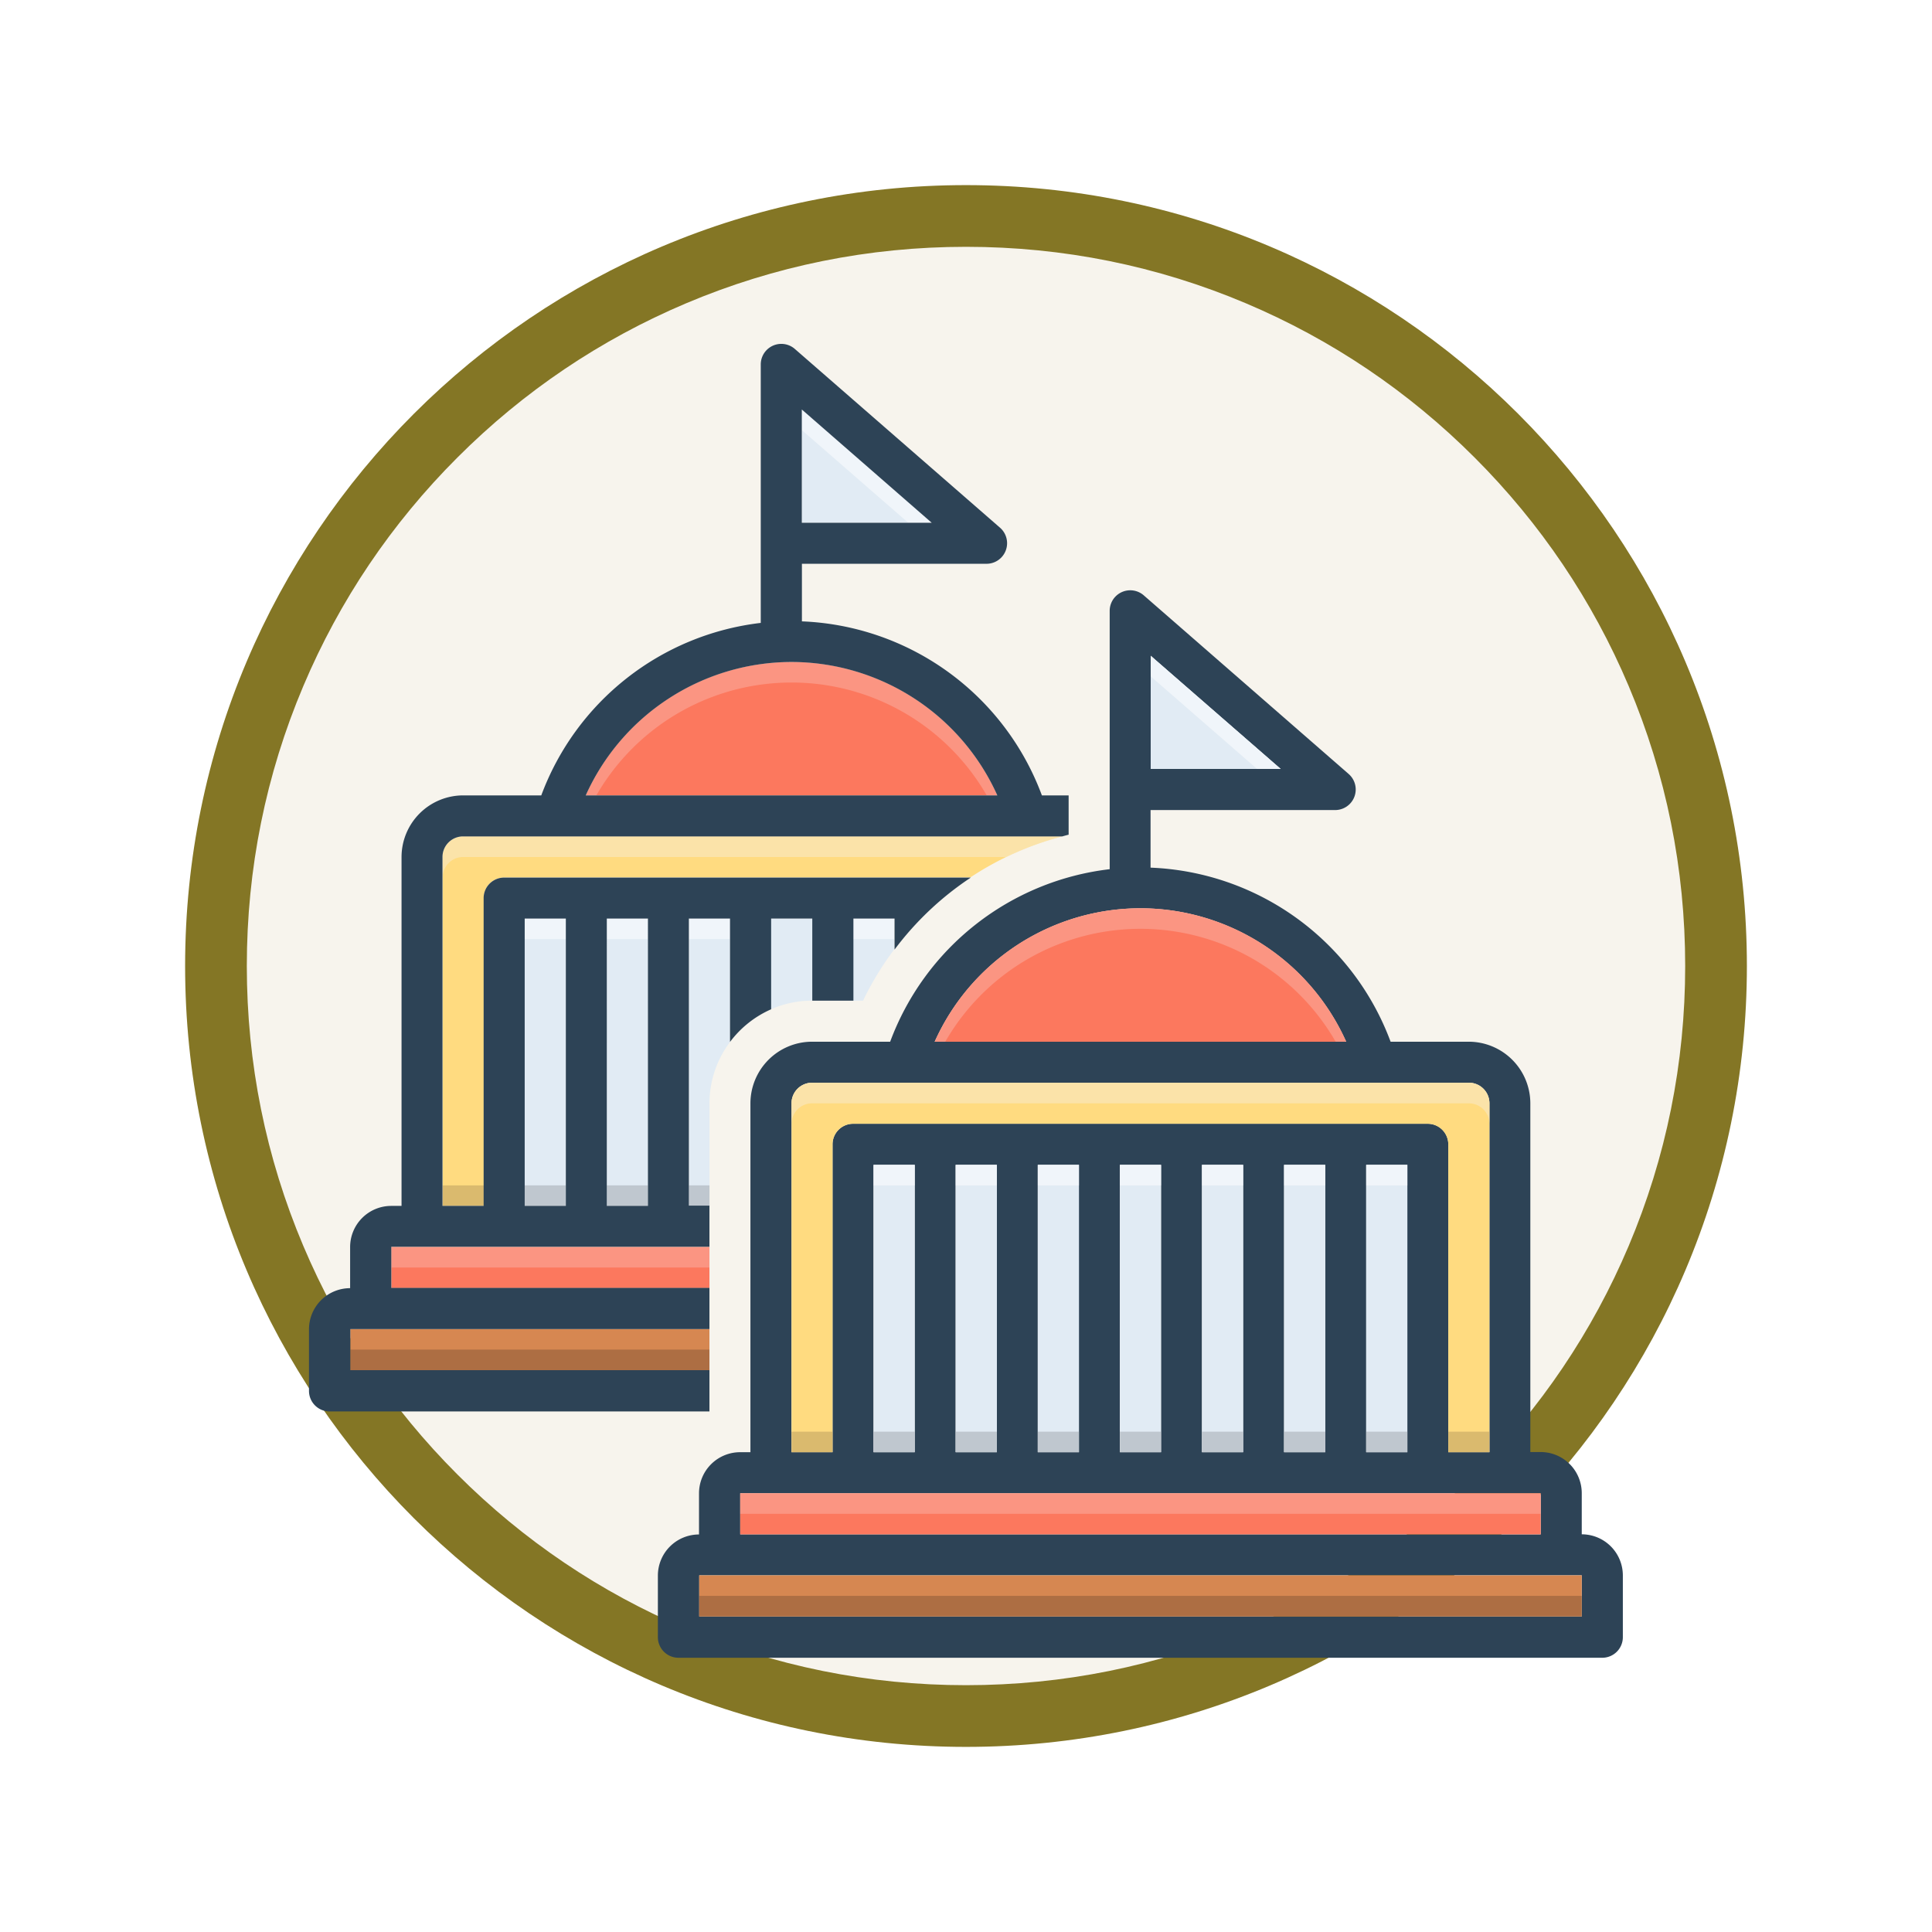 <svg xmlns="http://www.w3.org/2000/svg" xmlns:xlink="http://www.w3.org/1999/xlink" width="93.934" height="93.934" viewBox="0 0 93.934 93.934">
  <defs>
    <filter id="Trazado_982547" x="0" y="0" width="93.934" height="93.934" filterUnits="userSpaceOnUse">
      <feOffset dy="3" input="SourceAlpha"/>
      <feGaussianBlur stdDeviation="3" result="blur"/>
      <feFlood flood-opacity="0.161"/>
      <feComposite operator="in" in2="blur"/>
      <feComposite in="SourceGraphic"/>
    </filter>
  </defs>
  <g id="Grupo_1219367" data-name="Grupo 1219367" transform="translate(-191.066 -1676.415)">
    <g id="Grupo_1218012" data-name="Grupo 1218012" transform="translate(-0.229 -2045.585)">
      <g id="Grupo_1214594" data-name="Grupo 1214594" transform="translate(0 -1406)">
        <g id="Grupo_1214432" data-name="Grupo 1214432" transform="translate(-0.771 -2738.674)">
          <g id="Grupo_1183196" data-name="Grupo 1183196" transform="translate(1 1016.674)">
            <g id="Grupo_1179610" data-name="Grupo 1179610" transform="translate(8 4723.467)">
              <g id="Grupo_1175227" data-name="Grupo 1175227" transform="translate(-5.967 140.533)">
                <g id="Grupo_1167337" data-name="Grupo 1167337" transform="translate(198.033 1992)">
                  <g id="Grupo_1166720" data-name="Grupo 1166720">
                    <g id="Grupo_1164305" data-name="Grupo 1164305">
                      <g id="Grupo_1163948" data-name="Grupo 1163948">
                        <g id="Grupo_1158168" data-name="Grupo 1158168">
                          <g id="Grupo_1152576" data-name="Grupo 1152576">
                            <g id="Grupo_1148633" data-name="Grupo 1148633">
                              <g id="Grupo_1148525" data-name="Grupo 1148525">
                                <g transform="matrix(1, 0, 0, 1, -9, -6)" filter="url(#Trazado_982547)">
                                  <g id="Trazado_982547-2" data-name="Trazado 982547" transform="translate(9 6)" fill="#f7f4ed">
                                    <path d="M 37.967 74.434 C 33.043 74.434 28.268 73.47 23.773 71.568 C 19.43 69.732 15.53 67.102 12.181 63.753 C 8.831 60.403 6.202 56.503 4.365 52.161 C 2.464 47.666 1.5 42.89 1.5 37.967 C 1.5 33.043 2.464 28.268 4.365 23.773 C 6.202 19.43 8.831 15.53 12.181 12.181 C 15.53 8.831 19.43 6.202 23.773 4.365 C 28.268 2.464 33.043 1.5 37.967 1.5 C 42.89 1.5 47.666 2.464 52.161 4.365 C 56.503 6.202 60.403 8.831 63.753 12.181 C 67.102 15.53 69.732 19.43 71.568 23.773 C 73.47 28.268 74.434 33.043 74.434 37.967 C 74.434 42.89 73.47 47.666 71.568 52.161 C 69.732 56.503 67.102 60.403 63.753 63.753 C 60.403 67.102 56.503 69.732 52.161 71.568 C 47.666 73.47 42.89 74.434 37.967 74.434 Z" stroke="none"/>
                                    <path d="M 37.967 3 C 33.245 3 28.666 3.924 24.357 5.747 C 20.194 7.508 16.454 10.029 13.242 13.242 C 10.029 16.454 7.508 20.194 5.747 24.357 C 3.924 28.666 3 33.245 3 37.967 C 3 42.689 3.924 47.268 5.747 51.577 C 7.508 55.74 10.029 59.48 13.242 62.692 C 16.454 65.904 20.194 68.426 24.357 70.187 C 28.666 72.009 33.245 72.934 37.967 72.934 C 42.689 72.934 47.268 72.009 51.577 70.187 C 55.74 68.426 59.48 65.904 62.692 62.692 C 65.904 59.48 68.426 55.74 70.187 51.577 C 72.009 47.268 72.934 42.689 72.934 37.967 C 72.934 33.245 72.009 28.666 70.187 24.357 C 68.426 20.194 65.904 16.454 62.692 13.242 C 59.48 10.029 55.74 7.508 51.577 5.747 C 47.268 3.924 42.689 3 37.967 3 M 37.967 0 C 58.935 0 75.934 16.998 75.934 37.967 C 75.934 58.935 58.935 75.934 37.967 75.934 C 16.998 75.934 0 58.935 0 37.967 C 0 16.998 16.998 0 37.967 0 Z" stroke="none" fill="#847625"/>
                                  </g>
                                </g>
                              </g>
                            </g>
                          </g>
                        </g>
                      </g>
                    </g>
                  </g>
                </g>
              </g>
            </g>
          </g>
        </g>
      </g>
    </g>
    <g id="edificio" transform="translate(206.099 1693.133)">
      <path id="Trazado_1089771" data-name="Trazado 1089771" d="M43.137,48H14a1,1,0,0,0-1,1V65.963h2V50.994a1,1,0,0,1,1-1H38.656a14.889,14.889,0,0,1,4.481-2Z" transform="translate(-6.513 -24.05)" fill="#ffdb80"/>
      <path id="Trazado_1089772" data-name="Trazado 1089772" d="M38,64.981A4.957,4.957,0,0,1,39,62V56H37V69.971h1Z" transform="translate(-18.538 -28.058)" fill="#e1ebf4"/>
      <path id="Trazado_1089773" data-name="Trazado 1089773" d="M54.317,11.9H48V6.4Z" transform="translate(-24.049 -3.207)" fill="#e1ebf4"/>
      <path id="Trazado_1089774" data-name="Trazado 1089774" d="M46.959,37.487H26.95a10.958,10.958,0,0,1,20.009,0Z" transform="translate(-13.503 -15.532)" fill="#fc785e"/>
      <path id="Trazado_1089775" data-name="Trazado 1089775" d="M21,56h2V69.971H21Z" transform="translate(-10.522 -28.058)" fill="#e1ebf4"/>
      <path id="Trazado_1089776" data-name="Trazado 1089776" d="M29,56h2V69.971H29Z" transform="translate(-14.53 -28.058)" fill="#e1ebf4"/>
      <path id="Trazado_1089777" data-name="Trazado 1089777" d="M13,82h2v1H13Z" transform="translate(-6.513 -41.085)" fill="#ad9359" opacity="0.45"/>
      <path id="Trazado_1089778" data-name="Trazado 1089778" d="M29,82h2v1H29Z" transform="translate(-14.53 -41.085)" fill="#9fa5aa" opacity="0.5"/>
      <path id="Trazado_1089779" data-name="Trazado 1089779" d="M21,82h2v1H21Z" transform="translate(-10.522 -41.085)" fill="#9fa5aa" opacity="0.5"/>
      <path id="Trazado_1089780" data-name="Trazado 1089780" d="M21,56h2v1H21Z" transform="translate(-10.522 -28.058)" fill="#fff" opacity="0.5"/>
      <path id="Trazado_1089781" data-name="Trazado 1089781" d="M29,56h2v1H29Z" transform="translate(-14.53 -28.058)" fill="#fff" opacity="0.5"/>
      <path id="Trazado_1089782" data-name="Trazado 1089782" d="M37,56h2v1H37Z" transform="translate(-18.538 -28.058)" fill="#fff" opacity="0.5"/>
      <path id="Trazado_1089783" data-name="Trazado 1089783" d="M45,56h2v1H45Z" transform="translate(-22.546 -28.058)" fill="#fff" opacity="0.5"/>
      <path id="Trazado_1089784" data-name="Trazado 1089784" d="M46.959,37.487h-.514a10.949,10.949,0,0,0-18.981,0H26.95a10.958,10.958,0,0,1,20.009,0Z" transform="translate(-13.503 -15.532)" fill="#f9dbd7" opacity="0.3"/>
      <path id="Trazado_1089785" data-name="Trazado 1089785" d="M54.317,11.9H53.169L48,7.4v-1Z" transform="translate(-24.049 -3.207)" fill="#fff" opacity="0.5"/>
      <path id="Trazado_1089786" data-name="Trazado 1089786" d="M43.137,48H14a1,1,0,0,0-1,1v1a1,1,0,0,1,1-1H40.407a14.932,14.932,0,0,1,2.73-1Z" transform="translate(-6.513 -24.05)" fill="#f9edd2" opacity="0.5"/>
      <path id="Trazado_1089787" data-name="Trazado 1089787" d="M4,96H21.464v2H4Z" transform="translate(-2.004 -48.099)" fill="#d68751"/>
      <path id="Trazado_1089788" data-name="Trazado 1089788" d="M4,98H21.464v1H4Z" transform="translate(-2.004 -49.101)" fill="#72492d" opacity="0.4"/>
      <path id="Trazado_1089789" data-name="Trazado 1089789" d="M8,88H23.468v2H8Z" transform="translate(-4.008 -44.091)" fill="#fc785e"/>
      <path id="Trazado_1089790" data-name="Trazado 1089790" d="M8,88H23.468v1H8Z" transform="translate(-4.008 -44.091)" fill="#f9dbd7" opacity="0.3"/>
      <path id="Trazado_1089791" data-name="Trazado 1089791" d="M37,82h1v1H37Z" transform="translate(-18.538 -41.085)" fill="#9fa5aa" opacity="0.5"/>
      <path id="Trazado_1089792" data-name="Trazado 1089792" d="M47,59.992V56H45v4.411A4.957,4.957,0,0,1,47,59.992Z" transform="translate(-22.546 -28.058)" fill="#e1ebf4"/>
      <path id="Trazado_1089793" data-name="Trazado 1089793" d="M53.482,59.992A15.022,15.022,0,0,1,55,57.5V56H53v3.992Z" transform="translate(-26.555 -28.058)" fill="#e1ebf4"/>
      <path id="Trazado_1089794" data-name="Trazado 1089794" d="M53,56h2v1H53Z" transform="translate(-26.555 -28.058)" fill="#fff" opacity="0.5"/>
      <path id="Trazado_1089795" data-name="Trazado 1089795" d="M78.907,69.905v-2a2,2,0,0,0-2-2h-.5V48.949a3,3,0,0,0-2.994-2.994h-3.8a12.994,12.994,0,0,0-11.671-8.463v-2.8h8.981a1,1,0,0,0,.654-1.751l-9.979-8.7A1,1,0,0,0,55.955,25V37.567a13,13,0,0,0-10.673,8.388h-3.8a3,3,0,0,0-2.994,2.994V65.913h-.5a2,2,0,0,0-2,2v2a2,2,0,0,0-2,2v2.994a1,1,0,0,0,1,1H79.905a1,1,0,0,0,1-1V71.9A2,2,0,0,0,78.907,69.905ZM57.951,27.193l6.317,5.5H57.951Zm-.5,12.275a10.981,10.981,0,0,1,10,6.487H47.447a10.981,10.981,0,0,1,10-6.487Zm-16.965,9.48a1,1,0,0,1,1-1H73.419a1,1,0,0,1,1,1V65.913h-2V50.944a1,1,0,0,0-1-1H43.48a1,1,0,0,0-1,1V65.913h-2Zm29.938,2.994V65.913h-2V51.942Zm-3.992,0V65.913h-2V51.942Zm-3.992,0V65.913h-2V51.942Zm-3.992,0V65.913h-2V51.942Zm-3.992,0V65.913h-2V51.942Zm-3.992,0V65.913h-2V51.942Zm-3.992,0V65.913h-2V51.942ZM37.992,67.909h38.92v2H37.992ZM78.907,73.9H36v-2H78.907Z" transform="translate(-17.035 -12.025)" fill="#2d4356"/>
      <path id="Trazado_1089796" data-name="Trazado 1089796" d="M88.317,35.9H82V30.4Z" transform="translate(-41.084 -15.232)" fill="#e1ebf4"/>
      <path id="Trazado_1089797" data-name="Trazado 1089797" d="M80.959,61.487H60.95a10.958,10.958,0,0,1,20.009,0Z" transform="translate(-30.538 -27.557)" fill="#fc785e"/>
      <g id="Grupo_1219366" data-name="Grupo 1219366" transform="translate(27.443 39.917)">
        <path id="Trazado_1089798" data-name="Trazado 1089798" d="M55,80h2V93.971H55Z" transform="translate(-55 -80)" fill="#e1ebf4"/>
        <path id="Trazado_1089799" data-name="Trazado 1089799" d="M63,80h2V93.971H63Z" transform="translate(-59.008 -80)" fill="#e1ebf4"/>
        <path id="Trazado_1089800" data-name="Trazado 1089800" d="M71,80h2V93.971H71Z" transform="translate(-63.016 -80)" fill="#e1ebf4"/>
        <path id="Trazado_1089801" data-name="Trazado 1089801" d="M79,80h2V93.971H79Z" transform="translate(-67.025 -80)" fill="#e1ebf4"/>
        <path id="Trazado_1089802" data-name="Trazado 1089802" d="M87,80h2V93.971H87Z" transform="translate(-71.033 -80)" fill="#e1ebf4"/>
        <path id="Trazado_1089803" data-name="Trazado 1089803" d="M95,80h2V93.971H95Z" transform="translate(-75.041 -80)" fill="#e1ebf4"/>
        <path id="Trazado_1089804" data-name="Trazado 1089804" d="M103,80h2V93.971h-2Z" transform="translate(-79.049 -80)" fill="#e1ebf4"/>
      </g>
      <path id="Trazado_1089805" data-name="Trazado 1089805" d="M80.93,73V89.963h-2V74.994a1,1,0,0,0-1-1H49.994a1,1,0,0,0-1,1V89.963H47V73a1,1,0,0,1,1-1H79.932A1,1,0,0,1,80.93,73Z" transform="translate(-23.548 -36.074)" fill="#ffdb80"/>
      <path id="Trazado_1089806" data-name="Trazado 1089806" d="M42,112H80.92v2H42Z" transform="translate(-21.043 -56.116)" fill="#fc785e"/>
      <path id="Trazado_1089807" data-name="Trazado 1089807" d="M38,120H80.911v2H38Z" transform="translate(-19.039 -60.124)" fill="#d68751"/>
      <path id="Trazado_1089808" data-name="Trazado 1089808" d="M19.46,49.9H2v-2H19.46v-2H3.992v-2H19.46v-2h-1V27.942h2v6a5.013,5.013,0,0,1,2-1.589V27.942h2v3.992h2V27.942h2V29.45a14.927,14.927,0,0,1,3.707-3.5H9.481a1,1,0,0,0-1,1V41.913h-2V24.948a1,1,0,0,1,1-1H36.614c.1-.027.205-.058.31-.083V21.954h-1.3a12.988,12.988,0,0,0-11.668-8.461v-2.8h8.981a1,1,0,0,0,.656-1.75L23.609.245A1,1,0,0,0,21.955,1V13.568a13,13,0,0,0-10.671,8.386h-3.8a3,3,0,0,0-2.994,2.994V41.913h-.5a2,2,0,0,0-2,2v2a2,2,0,0,0-2,2v2.994a1,1,0,0,0,1,1H19.46ZM14.47,27.942h2V41.913h-2Zm-3.992,0h2V41.913h-2ZM23.951,3.191,30.268,8.7H23.951Zm-.5,12.277a10.984,10.984,0,0,1,10.006,6.487H13.446a10.984,10.984,0,0,1,10.006-6.487Z" transform="translate(0 0)" fill="#2d4356"/>
      <path id="Trazado_1089809" data-name="Trazado 1089809" d="M38,122H80.911v1H38Z" transform="translate(-19.039 -61.126)" fill="#72492d" opacity="0.4"/>
      <path id="Trazado_1089810" data-name="Trazado 1089810" d="M42,112H80.92v1H42Z" transform="translate(-21.043 -56.116)" fill="#f9dbd7" opacity="0.3"/>
      <path id="Trazado_1089811" data-name="Trazado 1089811" d="M47,106h2v1H47Z" transform="translate(-23.548 -53.109)" fill="#ad9359" opacity="0.45"/>
      <path id="Trazado_1089812" data-name="Trazado 1089812" d="M111,106h2v1h-2Z" transform="translate(-55.614 -53.109)" fill="#ad9359" opacity="0.45"/>
      <path id="Trazado_1089813" data-name="Trazado 1089813" d="M103,106h2v1h-2Z" transform="translate(-51.606 -53.109)" fill="#9fa5aa" opacity="0.5"/>
      <path id="Trazado_1089814" data-name="Trazado 1089814" d="M95,106h2v1H95Z" transform="translate(-47.598 -53.109)" fill="#9fa5aa" opacity="0.5"/>
      <path id="Trazado_1089815" data-name="Trazado 1089815" d="M87,106h2v1H87Z" transform="translate(-43.59 -53.109)" fill="#9fa5aa" opacity="0.5"/>
      <path id="Trazado_1089816" data-name="Trazado 1089816" d="M79,106h2v1H79Z" transform="translate(-39.581 -53.109)" fill="#9fa5aa" opacity="0.5"/>
      <path id="Trazado_1089817" data-name="Trazado 1089817" d="M71,106h2v1H71Z" transform="translate(-35.573 -53.109)" fill="#9fa5aa" opacity="0.5"/>
      <path id="Trazado_1089818" data-name="Trazado 1089818" d="M63,106h2v1H63Z" transform="translate(-31.565 -53.109)" fill="#9fa5aa" opacity="0.5"/>
      <path id="Trazado_1089819" data-name="Trazado 1089819" d="M55,106h2v1H55Z" transform="translate(-27.557 -53.109)" fill="#9fa5aa" opacity="0.5"/>
      <path id="Trazado_1089820" data-name="Trazado 1089820" d="M55,80h2v1H55Z" transform="translate(-27.557 -40.083)" fill="#fff" opacity="0.5"/>
      <path id="Trazado_1089821" data-name="Trazado 1089821" d="M63,80h2v1H63Z" transform="translate(-31.565 -40.083)" fill="#fff" opacity="0.5"/>
      <path id="Trazado_1089822" data-name="Trazado 1089822" d="M71,80h2v1H71Z" transform="translate(-35.573 -40.083)" fill="#fff" opacity="0.5"/>
      <path id="Trazado_1089823" data-name="Trazado 1089823" d="M79,80h2v1H79Z" transform="translate(-39.581 -40.083)" fill="#fff" opacity="0.5"/>
      <path id="Trazado_1089824" data-name="Trazado 1089824" d="M87,80h2v1H87Z" transform="translate(-43.59 -40.083)" fill="#fff" opacity="0.5"/>
      <path id="Trazado_1089825" data-name="Trazado 1089825" d="M95,80h2v1H95Z" transform="translate(-47.598 -40.083)" fill="#fff" opacity="0.5"/>
      <path id="Trazado_1089826" data-name="Trazado 1089826" d="M103,80h2v1h-2Z" transform="translate(-51.606 -40.083)" fill="#fff" opacity="0.5"/>
      <path id="Trazado_1089827" data-name="Trazado 1089827" d="M80.93,73v1a1,1,0,0,0-1-1H48a1,1,0,0,0-1,1V73a1,1,0,0,1,1-1H79.932A1,1,0,0,1,80.93,73Z" transform="translate(-23.548 -36.074)" fill="#f9edd2" opacity="0.5"/>
      <path id="Trazado_1089828" data-name="Trazado 1089828" d="M80.959,61.487h-.514a10.949,10.949,0,0,0-18.981,0H60.95a10.958,10.958,0,0,1,20.009,0Z" transform="translate(-30.538 -27.557)" fill="#f9dbd7" opacity="0.3"/>
      <path id="Trazado_1089829" data-name="Trazado 1089829" d="M88.317,35.9H87.169L82,31.4v-1Z" transform="translate(-41.084 -15.232)" fill="#fff" opacity="0.5"/>
    </g>
  </g>
</svg>

